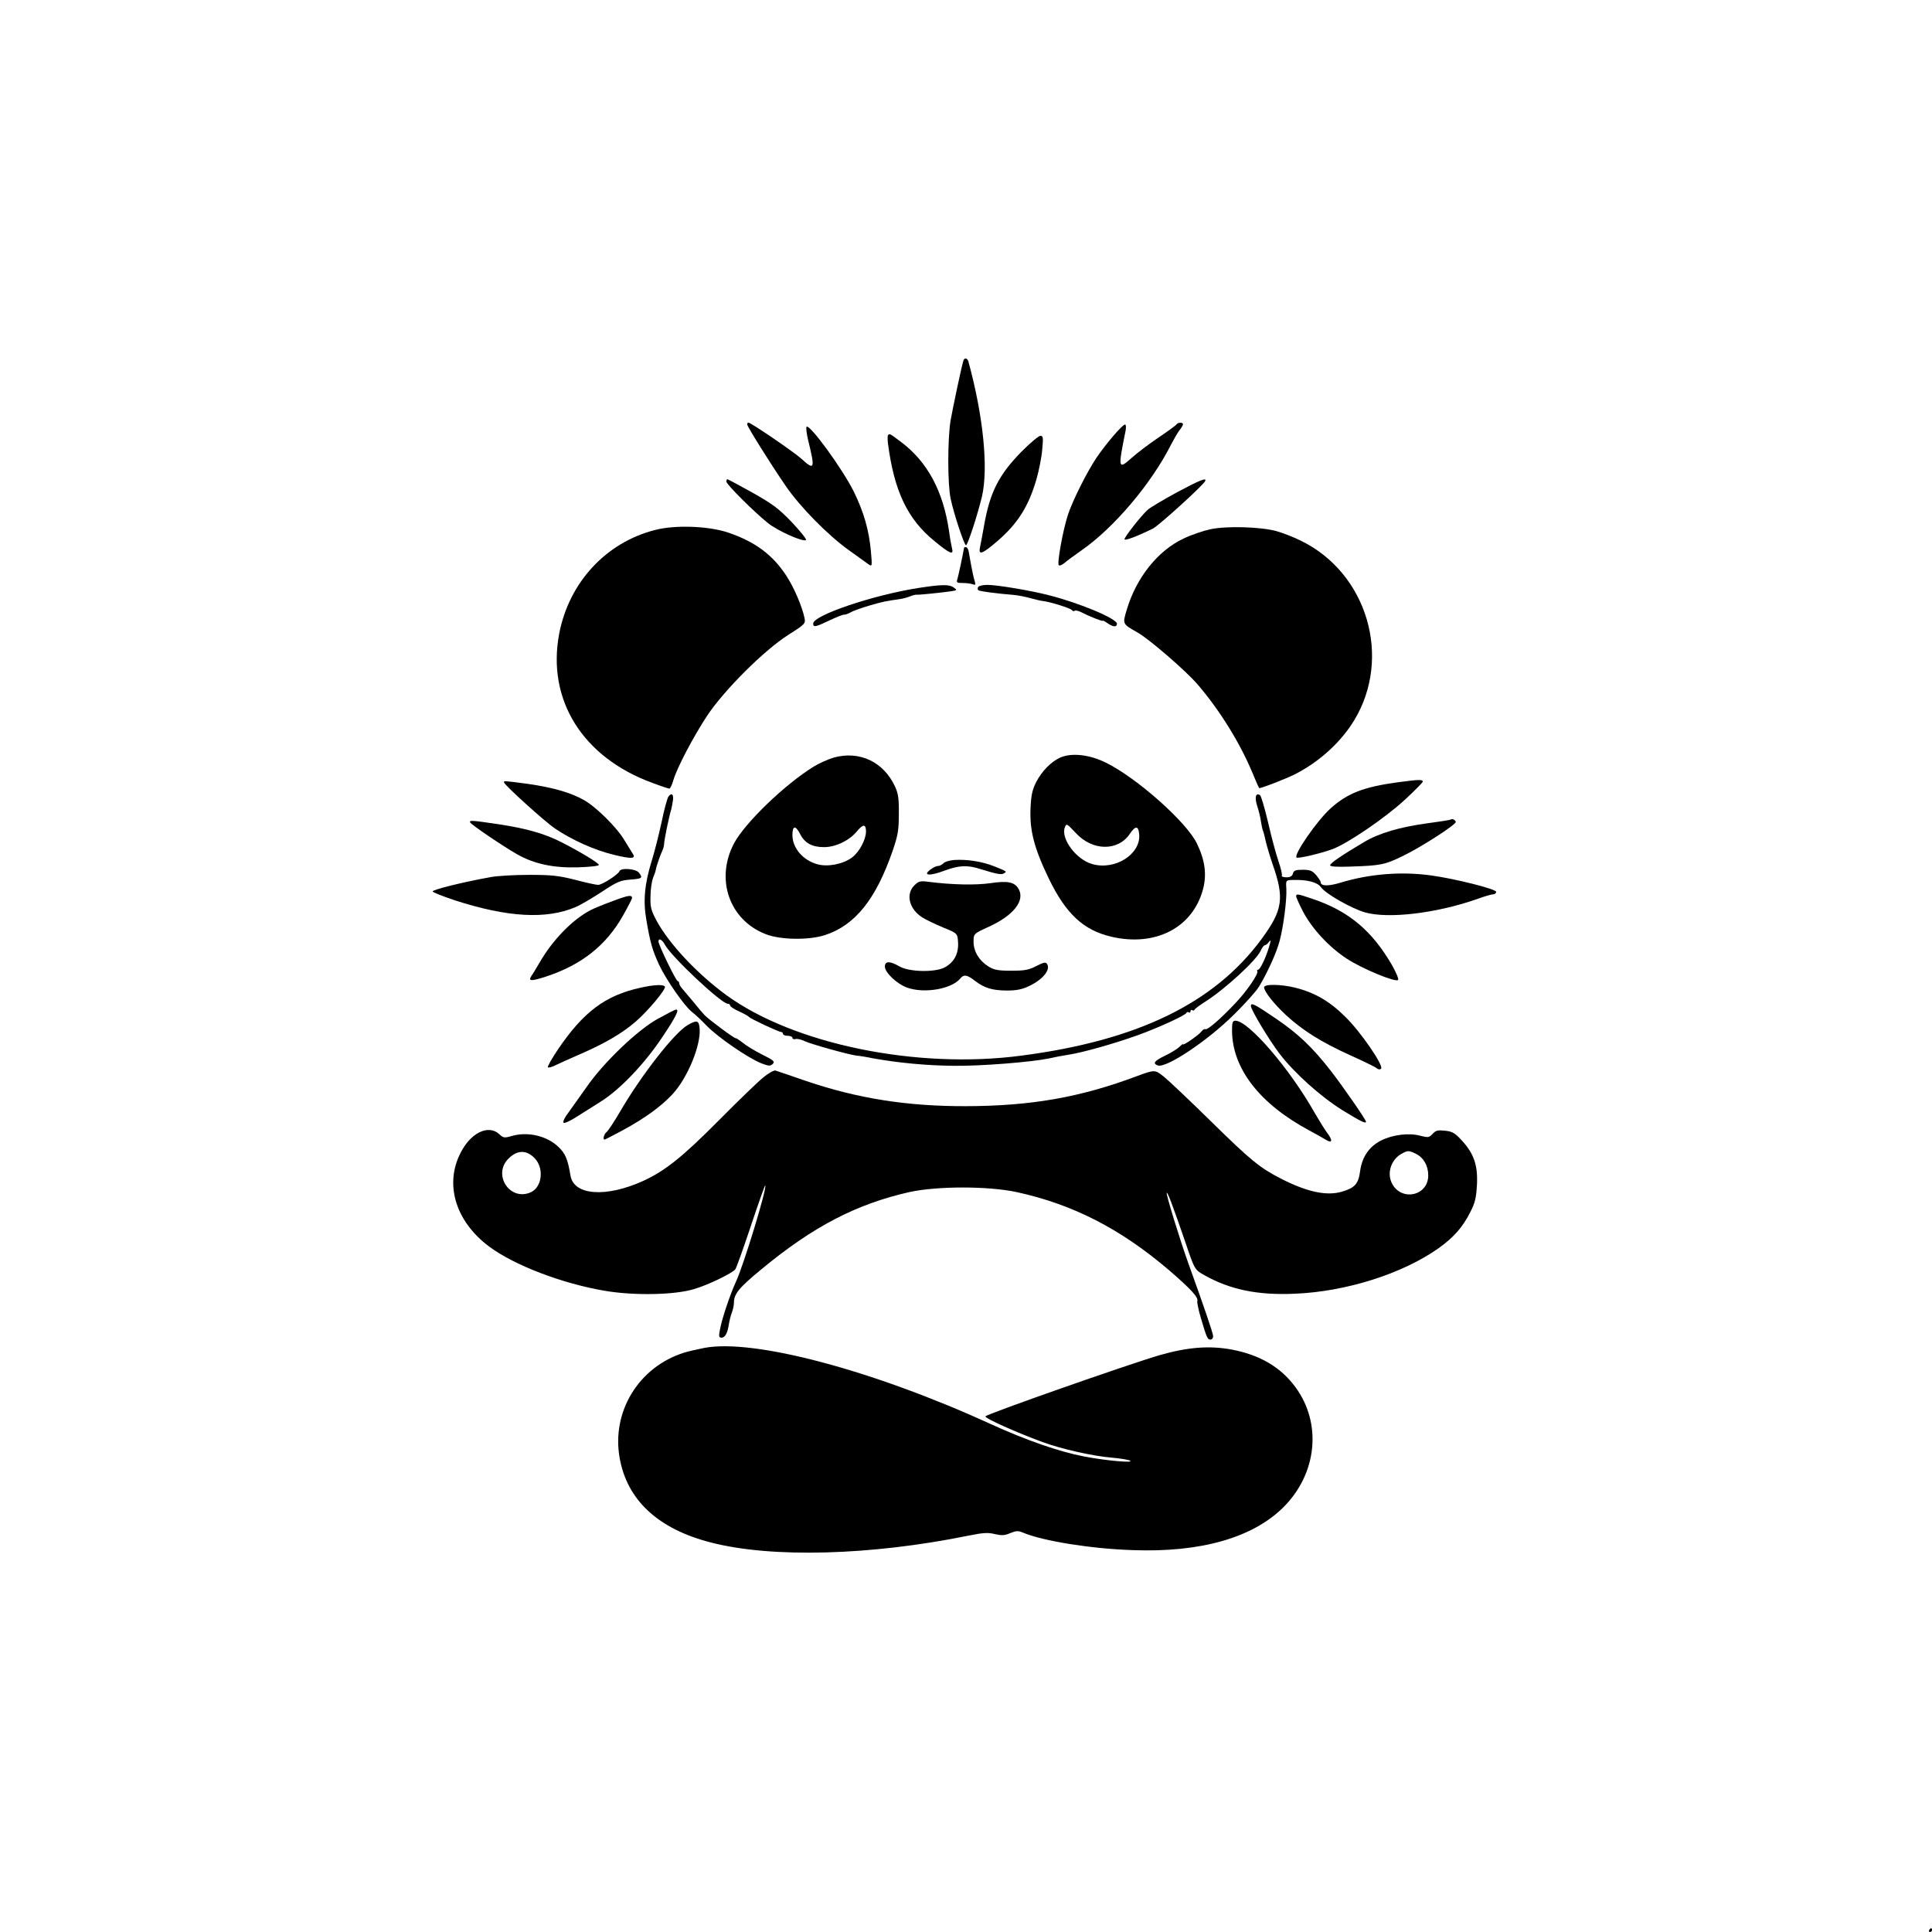 <?xml version="1.0" standalone="no"?>
<!DOCTYPE svg PUBLIC "-//W3C//DTD SVG 20010904//EN"
 "http://www.w3.org/TR/2001/REC-SVG-20010904/DTD/svg10.dtd">
<svg version="1.0" xmlns="http://www.w3.org/2000/svg"
 width="1024pt" height="1024pt" viewBox="0 0 1024 1024"
 preserveAspectRatio="xMidYMid meet">
<g transform="translate(0,1024) scale(0.1,-0.1)"
fill="#000000" stroke="none">
<path d="M5106 8328 c-13 -45 -57 -256 -68 -318 -16 -101 -16 -340 1 -415 18
-84 72 -245 81 -245 9 0 63 167 85 260 34 150 7 424 -72 713 -5 20 -22 23 -27
5z"/>
<path d="M3960 7991 c0 -11 119 -202 204 -326 75 -110 223 -261 335 -341 45
-32 92 -66 103 -74 21 -14 21 -14 14 68 -10 112 -38 209 -91 317 -61 122 -234
359 -250 343 -4 -4 0 -35 8 -70 38 -154 35 -164 -36 -99 -40 36 -267 191 -280
191 -4 0 -7 -4 -7 -9z"/>
<path d="M6235 7990 c-4 -6 -47 -37 -96 -70 -49 -33 -112 -81 -140 -106 -73
-65 -74 -60 -33 144 3 18 2 32 -3 32 -14 0 -101 -102 -152 -177 -51 -77 -123
-220 -150 -299 -27 -82 -60 -263 -49 -270 5 -4 19 3 31 13 12 11 54 41 92 68
169 118 367 351 471 557 15 29 35 64 45 77 11 13 19 28 19 32 0 12 -27 11 -35
-1z"/>
<path d="M4707 7934 c-3 -3 -3 -22 -1 -42 33 -254 103 -403 247 -520 81 -67
103 -76 93 -39 -3 12 -11 54 -16 93 -31 210 -113 364 -251 469 -64 48 -63 48
-72 39z"/>
<path d="M5416 7848 c-124 -126 -170 -219 -201 -398 -8 -47 -18 -97 -21 -112
-9 -42 12 -35 90 32 110 94 168 186 210 332 13 46 27 116 30 156 6 64 5 72
-10 72 -9 0 -53 -37 -98 -82z"/>
<path d="M3850 7687 c0 -14 146 -160 221 -220 51 -41 188 -102 201 -89 4 4
-30 46 -75 94 -70 73 -101 96 -209 157 -70 39 -130 71 -133 71 -3 0 -5 -6 -5
-13z"/>
<path d="M6235 7629 c-71 -39 -141 -80 -153 -92 -35 -32 -122 -143 -122 -155
0 -10 64 14 150 56 32 16 271 233 278 253 8 19 -28 5 -153 -62z"/>
<path d="M3472 7431 c-260 -66 -456 -278 -508 -549 -67 -351 124 -657 495
-792 45 -17 85 -30 89 -30 4 0 14 20 21 45 20 67 104 227 178 340 90 136 302
348 431 430 90 57 92 60 86 90 -13 62 -56 162 -96 223 -72 111 -166 181 -308
229 -102 35 -281 42 -388 14z"/>
<path d="M6416 7435 c-38 -8 -103 -30 -144 -50 -136 -64 -250 -208 -300 -377
-23 -77 -24 -74 60 -122 63 -37 253 -201 315 -273 116 -135 222 -305 289 -464
19 -46 36 -85 38 -86 4 -4 137 47 189 73 130 66 245 171 315 287 201 333 68
780 -283 951 -38 19 -97 42 -130 51 -84 23 -263 28 -349 10z"/>
<path d="M5110 7338 c-6 -36 -30 -149 -35 -165 -7 -21 -4 -23 28 -23 19 0 43
-3 53 -7 14 -5 16 -3 10 18 -5 13 -12 49 -18 79 -5 30 -12 65 -14 78 -2 12 -9
22 -14 22 -6 0 -10 -1 -10 -2z"/>
<path d="M4870 7124 c-239 -37 -560 -145 -560 -189 0 -21 12 -19 87 17 38 18
72 31 76 30 5 -1 20 4 35 12 15 9 61 25 102 37 72 21 90 24 155 33 17 2 43 9
58 15 15 6 31 10 35 9 8 -2 133 11 182 18 33 5 34 7 15 20 -23 17 -61 17 -185
-2z"/>
<path d="M5185 7129 c-4 -6 -4 -13 0 -17 5 -6 91 -17 195 -26 19 -2 55 -9 80
-16 25 -7 54 -14 65 -15 43 -5 150 -39 157 -49 4 -6 10 -7 14 -3 4 3 19 0 33
-7 42 -22 115 -51 116 -46 0 2 11 -3 25 -13 30 -21 50 -22 50 -3 0 27 -198
110 -360 151 -95 25 -276 55 -326 55 -23 0 -46 -5 -49 -11z"/>
<path d="M4420 6225 c-30 -9 -78 -30 -107 -48 -154 -95 -364 -298 -422 -406
-101 -190 -26 -407 167 -482 77 -31 230 -33 315 -5 159 52 269 189 358 446 28
82 33 109 33 195 1 82 -3 108 -20 146 -61 131 -187 191 -324 154z m170 -393
c-1 -43 -35 -107 -73 -136 -47 -36 -129 -52 -184 -37 -77 21 -133 86 -133 155
0 50 16 53 40 7 25 -50 64 -71 128 -71 61 0 134 35 174 84 33 40 48 39 48 -2z"/>
<path d="M5620 6225 c-49 -22 -97 -71 -128 -130 -20 -40 -27 -68 -30 -140 -5
-117 19 -210 97 -372 91 -187 183 -273 332 -308 232 -54 430 47 485 251 21 78
11 154 -32 243 -55 114 -317 347 -483 429 -87 43 -181 53 -241 27z m81 -399
c88 -97 224 -99 287 -6 30 45 46 44 50 -2 9 -105 -127 -192 -248 -158 -85 23
-169 135 -146 195 8 22 11 20 57 -29z"/>
<path d="M7410 6094 c-183 -25 -268 -58 -358 -139 -71 -64 -196 -244 -180
-260 7 -7 127 21 192 45 81 31 281 167 384 263 51 47 93 90 93 94 0 12 -18 12
-131 -3z"/>
<path d="M2672 6092 c8 -19 216 -207 269 -243 92 -62 210 -115 314 -140 96
-23 118 -21 97 9 -6 9 -25 40 -42 68 -39 67 -149 176 -214 213 -70 40 -165 67
-296 86 -128 17 -133 18 -128 7z"/>
<path d="M3543 6018 c-6 -7 -23 -69 -37 -138 -15 -69 -38 -159 -51 -200 -39
-126 -47 -215 -29 -317 21 -122 31 -157 68 -238 38 -80 134 -218 174 -249 15
-11 50 -44 77 -72 57 -60 223 -174 291 -200 39 -15 47 -15 60 -3 12 13 5 19
-59 51 -40 20 -85 48 -101 62 -17 13 -33 24 -36 23 -7 -2 -142 98 -166 123 -8
8 -35 40 -59 70 -25 30 -52 62 -60 71 -8 9 -15 21 -15 27 0 7 -4 12 -8 12 -9
0 -102 192 -102 210 0 20 20 10 34 -17 35 -65 300 -313 333 -313 7 0 13 -4 13
-10 0 -5 21 -19 48 -31 26 -12 49 -25 52 -29 6 -9 158 -80 171 -80 5 0 9 -4 9
-10 0 -5 11 -10 25 -10 14 0 25 -5 25 -11 0 -6 8 -9 18 -6 9 2 30 -3 46 -11
33 -16 238 -73 276 -77 14 -1 52 -7 85 -14 132 -24 287 -39 430 -40 146 -2
414 20 505 39 25 6 72 15 105 20 78 12 245 60 365 103 111 40 254 106 258 118
2 5 8 7 13 3 5 -3 9 0 9 6 0 6 4 9 9 6 5 -4 11 -2 13 3 1 4 28 24 58 43 105
67 270 219 292 269 7 16 17 29 22 29 5 0 15 8 22 18 11 14 11 9 0 -28 -18 -59
-47 -120 -58 -120 -5 0 -7 -3 -4 -8 8 -13 -59 -110 -118 -171 -76 -81 -147
-142 -157 -136 -4 3 -14 -3 -21 -12 -14 -19 -98 -77 -98 -68 0 3 -8 -3 -19
-14 -10 -10 -44 -31 -75 -46 -58 -28 -68 -41 -40 -52 44 -17 264 130 405 270
59 58 119 125 133 149 45 75 93 181 109 243 20 76 38 216 35 275 -3 45 -3 45
37 46 74 2 128 -12 147 -39 25 -35 161 -112 233 -133 124 -35 377 -5 592 70
40 15 79 26 88 26 8 0 15 6 15 13 0 15 -220 70 -345 87 -159 22 -328 8 -482
-39 -63 -19 -103 -18 -103 3 0 6 -12 23 -25 39 -20 22 -32 27 -70 27 -38 0
-48 -4 -52 -20 -4 -14 -14 -20 -35 -20 -16 0 -27 4 -24 9 3 5 -5 39 -18 77
-13 38 -38 131 -55 206 -18 76 -37 141 -43 144 -23 14 -29 -14 -14 -59 8 -25
17 -61 19 -79 3 -18 7 -40 10 -48 4 -8 11 -35 16 -60 6 -25 22 -79 36 -120 64
-182 54 -244 -59 -398 -250 -339 -657 -537 -1271 -617 -556 -74 -1210 61
-1567 322 -155 114 -303 272 -369 395 -29 55 -33 72 -31 129 0 36 7 79 13 95
7 16 14 36 15 44 3 19 24 79 35 102 5 10 9 26 9 35 0 18 28 155 38 183 2 8 6
30 9 48 4 33 -7 42 -24 20z"/>
<path d="M7689 5896 c-2 -2 -59 -11 -126 -20 -141 -19 -255 -52 -333 -99 -115
-68 -180 -112 -180 -123 0 -7 35 -10 108 -7 159 5 182 10 273 54 99 47 289
170 285 183 -3 11 -20 19 -27 12z"/>
<path d="M2492 5881 c4 -11 175 -127 249 -169 90 -51 193 -73 323 -69 62 2
111 7 110 13 -1 10 -93 66 -194 118 -92 47 -185 74 -335 97 -148 22 -158 22
-153 10z"/>
<path d="M5058 5682 c-25 -2 -52 -10 -58 -18 -7 -7 -20 -14 -29 -14 -9 0 -27
-9 -41 -20 -41 -31 -2 -34 75 -5 78 29 122 31 191 9 84 -26 111 -32 125 -23
17 10 17 10 -53 38 -64 25 -140 37 -210 33z"/>
<path d="M3283 5622 c-8 -18 -91 -72 -113 -72 -11 0 -66 12 -122 27 -88 22
-124 26 -243 26 -77 0 -169 -5 -205 -12 -146 -26 -310 -67 -307 -76 2 -5 55
-26 118 -47 279 -90 484 -102 639 -36 25 10 87 47 138 80 83 55 101 62 153 66
63 5 67 8 46 36 -16 22 -97 28 -104 8z"/>
<path d="M4846 5547 c-47 -47 -27 -126 43 -170 19 -12 69 -36 110 -53 76 -31
76 -31 79 -80 3 -59 -21 -104 -70 -131 -51 -28 -191 -25 -241 5 -50 29 -77 29
-77 -1 0 -32 65 -93 119 -112 91 -32 234 -7 280 48 19 24 37 21 79 -12 50 -38
92 -51 171 -51 48 0 79 6 116 24 72 34 114 86 95 116 -7 12 -18 10 -57 -10
-40 -21 -62 -25 -133 -25 -71 0 -91 4 -122 23 -49 31 -78 79 -78 131 0 42 0
42 83 80 128 59 189 136 157 197 -21 39 -57 47 -151 33 -78 -11 -200 -9 -326
7 -46 6 -54 4 -77 -19z"/>
<path d="M3250 5465 c-47 -17 -101 -39 -120 -49 -96 -50 -200 -157 -269 -276
-18 -30 -37 -63 -44 -72 -19 -29 -3 -30 77 -4 189 62 320 166 409 325 26 46
47 87 47 91 0 18 -18 16 -100 -15z"/>
<path d="M6870 5489 c0 -6 17 -43 37 -82 48 -90 137 -187 231 -248 80 -53 259
-127 272 -113 5 5 -11 41 -34 82 -106 181 -229 284 -420 348 -79 27 -86 28
-86 13z"/>
<path d="M3395 5005 c-187 -41 -303 -128 -439 -329 -32 -48 -56 -90 -52 -93 3
-3 21 1 38 10 18 9 80 37 138 62 128 56 217 108 289 170 65 56 163 173 155
186 -7 12 -57 10 -129 -6z"/>
<path d="M6700 5007 c0 -22 52 -88 118 -149 87 -80 186 -142 336 -210 71 -32
135 -63 143 -70 8 -7 17 -8 23 -2 15 15 -107 194 -189 274 -82 82 -162 129
-266 155 -76 19 -165 20 -165 2z"/>
<path d="M6630 4908 c0 -20 97 -181 152 -253 78 -102 215 -225 331 -298 100
-61 127 -75 127 -62 0 10 -121 185 -187 270 -97 124 -171 195 -290 276 -115
78 -133 87 -133 67z"/>
<path d="M3490 4842 c-108 -58 -291 -233 -382 -365 -35 -49 -78 -110 -96 -135
-19 -24 -30 -48 -25 -53 4 -4 34 9 65 29 32 20 90 57 130 82 102 63 234 201
329 344 73 109 91 147 72 145 -5 0 -46 -21 -93 -47z"/>
<path d="M3645 4807 c-69 -39 -245 -264 -358 -458 -31 -53 -63 -102 -72 -109
-14 -11 -21 -40 -11 -40 3 0 46 22 96 49 118 64 203 126 263 190 81 86 154
264 145 352 -4 41 -14 44 -63 16z"/>
<path d="M6530 4778 c1 -201 146 -389 412 -531 37 -20 76 -42 87 -49 32 -19
35 -3 8 34 -14 18 -44 67 -68 108 -133 236 -352 490 -421 490 -15 0 -18 -9
-18 -52z"/>
<path d="M4045 4529 c-27 -22 -133 -124 -235 -227 -191 -193 -286 -269 -403
-322 -195 -88 -365 -76 -383 28 -15 89 -27 118 -65 154 -62 59 -165 82 -250
56 -35 -10 -42 -9 -62 10 -53 50 -139 15 -194 -77 -103 -172 -46 -380 141
-519 134 -99 386 -195 609 -233 155 -27 374 -23 477 9 72 21 200 83 217 104 6
7 43 111 83 231 40 120 74 216 76 214 11 -11 -115 -425 -156 -512 -30 -65 -75
-198 -85 -257 -6 -31 -4 -38 9 -38 19 0 32 24 39 70 3 19 10 48 16 63 6 16 11
39 11 52 0 47 26 79 145 177 274 227 503 346 786 410 147 32 416 32 566 0 299
-65 551 -194 809 -414 118 -102 157 -145 150 -164 -2 -6 6 -47 19 -90 31 -105
35 -114 51 -114 8 0 14 8 14 18 -1 17 -49 158 -130 382 -48 134 -121 372 -116
378 5 4 34 -74 98 -260 50 -148 50 -148 102 -177 135 -76 282 -107 479 -98
272 11 571 106 763 242 78 56 126 110 165 187 27 51 33 78 37 145 6 104 -15
167 -78 236 -38 42 -52 50 -91 54 -38 4 -49 2 -66 -17 -19 -20 -24 -20 -64
-10 -60 17 -148 6 -209 -25 -63 -32 -101 -87 -111 -162 -9 -68 -28 -89 -96
-109 -81 -24 -183 -2 -318 66 -119 61 -163 97 -380 310 -110 108 -221 213
-247 234 -47 37 -47 37 -140 3 -303 -114 -564 -159 -908 -160 -311 -1 -575 41
-846 133 -82 29 -156 53 -164 56 -8 2 -37 -14 -65 -37z m-1211 -428 c51 -53
39 -153 -20 -180 -112 -51 -207 96 -116 181 46 44 94 43 136 -1z m4670 24 c41
-20 66 -63 66 -115 0 -113 -152 -140 -196 -34 -22 54 2 120 55 149 33 18 37
18 75 0z"/>
<path d="M3734 3096 c-40 -8 -89 -19 -110 -26 -239 -76 -383 -312 -340 -556
39 -225 205 -379 486 -450 322 -83 847 -68 1359 36 83 17 109 18 144 9 36 -8
51 -8 81 5 32 13 42 14 70 2 106 -44 361 -85 581 -92 358 -13 633 65 796 226
180 178 207 445 65 638 -78 106 -187 170 -337 199 -120 22 -234 13 -384 -30
-170 -50 -919 -313 -922 -324 -4 -10 161 -84 302 -136 104 -38 269 -75 370
-83 44 -4 87 -11 95 -16 22 -13 -127 0 -242 22 -136 26 -308 86 -501 174 -624
285 -1252 451 -1513 402z"/>
<path d="M10225 10 c-3 -5 -1 -10 4 -10 6 0 11 5 11 10 0 6 -2 10 -4 10 -3 0
-8 -4 -11 -10z"/>
</g>
</svg>
